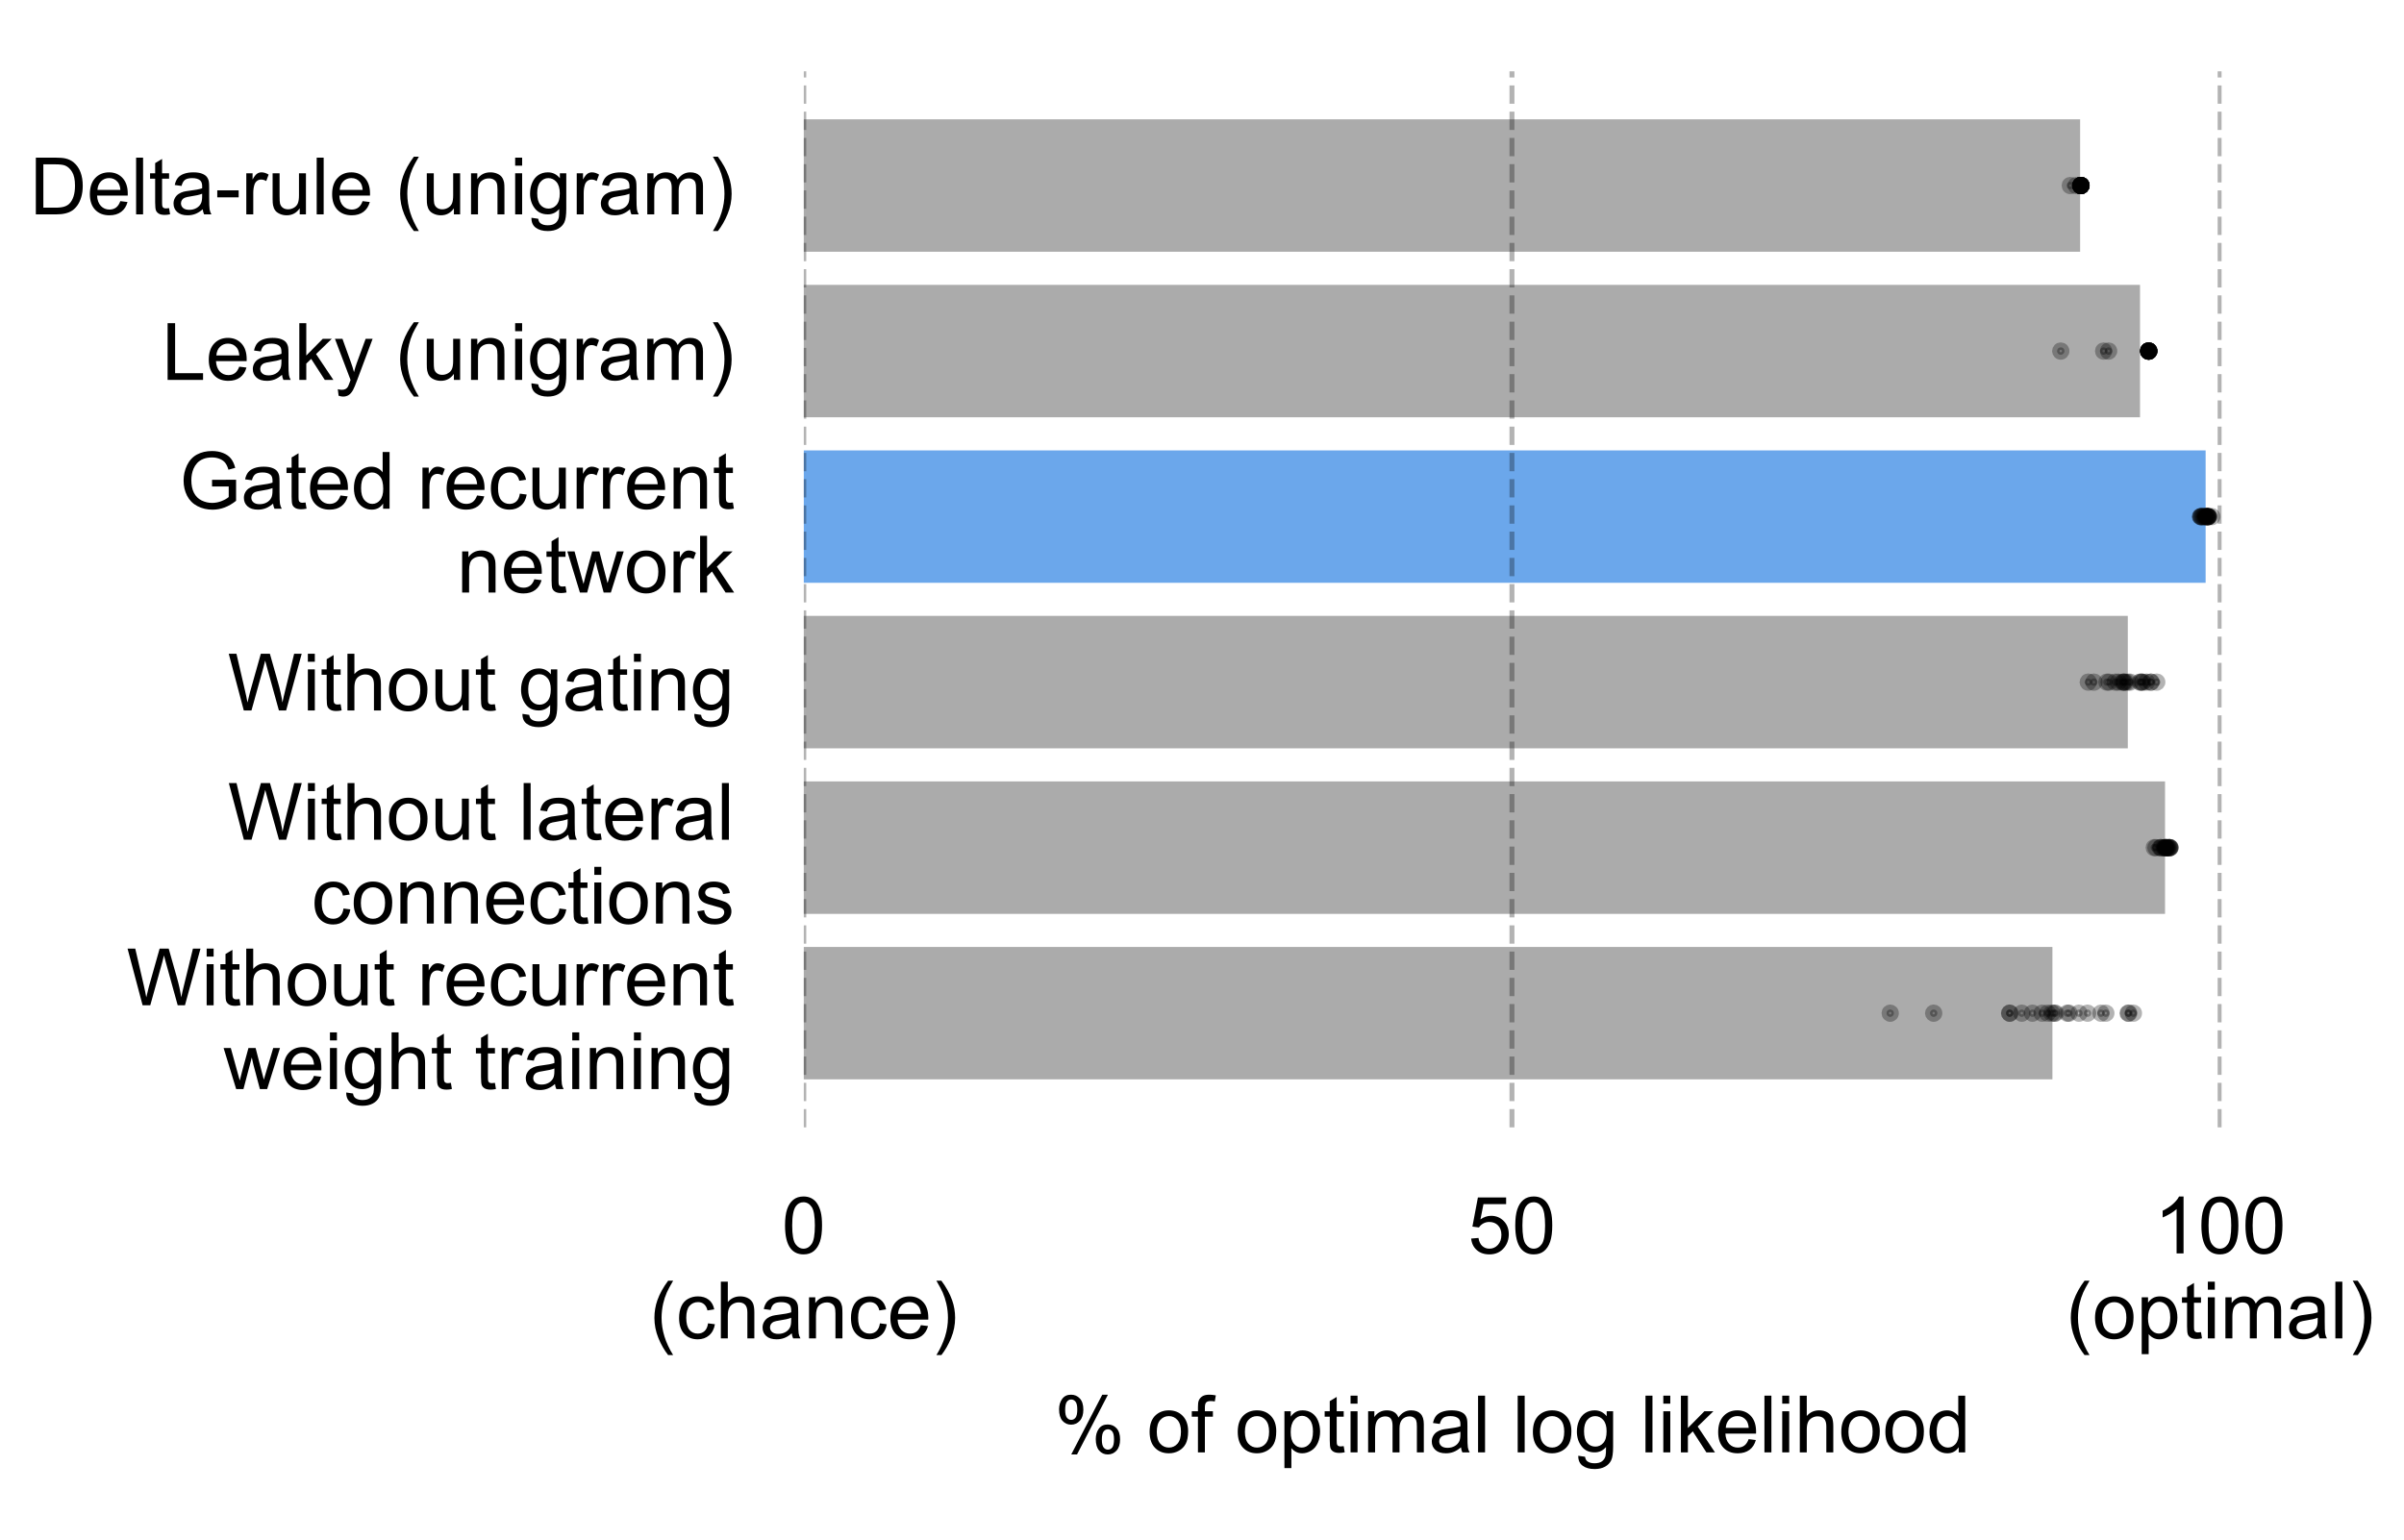 <?xml version="1.0" encoding="utf-8" standalone="no"?>
<!DOCTYPE svg PUBLIC "-//W3C//DTD SVG 1.1//EN"
  "http://www.w3.org/Graphics/SVG/1.1/DTD/svg11.dtd">
<!-- Created with matplotlib (https://matplotlib.org/) -->
<svg height="155.52pt" version="1.1" viewBox="0 0 242.64 155.52" width="242.64pt" xmlns="http://www.w3.org/2000/svg" xmlns:xlink="http://www.w3.org/1999/xlink">
 <defs>
  <style type="text/css">*{stroke-linecap:butt;stroke-linejoin:round;}</style>
 </defs>
 <g id="figure_1">
  <g id="patch_1">
   <path d="M 0 155.52 
L 242.64 155.52 
L 242.64 0 
L 0 0 
z
" style="fill:#ffffff;"/>
  </g>
  <g id="axes_1">
   <g id="patch_2">
    <path d="M 81.128 113.824 
L 224.225 113.824 
L 224.225 7.2 
L 81.128 7.2 
z
" style="fill:#ffffff;"/>
   </g>
   <g id="patch_3">
    <path clip-path="url(#p05c83b5042)" d="M 81.128 12.047 
L 209.951 12.047 
L 209.951 25.416 
L 81.128 25.416 
z
" style="fill:#ababab;"/>
   </g>
   <g id="patch_4">
    <path clip-path="url(#p05c83b5042)" d="M 81.128 28.759 
L 215.996 28.759 
L 215.996 42.129 
L 81.128 42.129 
z
" style="fill:#ababab;"/>
   </g>
   <g id="patch_5">
    <path clip-path="url(#p05c83b5042)" d="M 81.128 45.471 
L 222.618 45.471 
L 222.618 58.841 
L 81.128 58.841 
z
" style="fill:#6ba7eb;"/>
   </g>
   <g id="patch_6">
    <path clip-path="url(#p05c83b5042)" d="M 81.128 62.183 
L 214.762 62.183 
L 214.762 75.553 
L 81.128 75.553 
z
" style="fill:#ababab;"/>
   </g>
   <g id="patch_7">
    <path clip-path="url(#p05c83b5042)" d="M 81.128 78.895 
L 218.522 78.895 
L 218.522 92.265 
L 81.128 92.265 
z
" style="fill:#ababab;"/>
   </g>
   <g id="patch_8">
    <path clip-path="url(#p05c83b5042)" d="M 81.128 95.608 
L 207.153 95.608 
L 207.153 108.977 
L 81.128 108.977 
z
" style="fill:#ababab;"/>
   </g>
   <g id="matplotlib.axis_1">
    <g id="xtick_1">
     <g id="line2d_1">
      <path clip-path="url(#p05c83b5042)" d="M 81.128 113.824 
L 81.128 7.2 
" style="fill:none;stroke:#000000;stroke-dasharray:1.85,0.8;stroke-dashoffset:0;stroke-opacity:0.3;stroke-width:0.5;"/>
     </g>
     <g id="text_1">
      <!-- 0 -->
      <g transform="translate(78.903 126.55)scale(0.08 -0.08)">
       <defs>
        <path d="M 4.156 35.297 
Q 4.156 48 6.766 55.734 
Q 9.375 63.484 14.516 67.672 
Q 19.672 71.875 27.484 71.875 
Q 33.25 71.875 37.594 69.547 
Q 41.938 67.234 44.766 62.859 
Q 47.609 58.5 49.219 52.219 
Q 50.828 45.953 50.828 35.297 
Q 50.828 22.703 48.234 14.969 
Q 45.656 7.234 40.5 3 
Q 35.359 -1.219 27.484 -1.219 
Q 17.141 -1.219 11.234 6.203 
Q 4.156 15.141 4.156 35.297 
z
M 13.188 35.297 
Q 13.188 17.672 17.312 11.828 
Q 21.438 6 27.484 6 
Q 33.547 6 37.672 11.859 
Q 41.797 17.719 41.797 35.297 
Q 41.797 52.984 37.672 58.781 
Q 33.547 64.594 27.391 64.594 
Q 21.344 64.594 17.719 59.469 
Q 13.188 52.938 13.188 35.297 
z
" id="ArialMT-48"/>
       </defs>
       <use xlink:href="#ArialMT-48"/>
      </g>
      <!-- (chance) -->
      <g transform="translate(65.566 135.129)scale(0.08 -0.08)">
       <defs>
        <path d="M 23.391 -21.047 
Q 16.109 -11.859 11.078 0.438 
Q 6.062 12.75 6.062 25.922 
Q 6.062 37.547 9.812 48.188 
Q 14.203 60.547 23.391 72.797 
L 29.688 72.797 
Q 23.781 62.641 21.875 58.297 
Q 18.891 51.562 17.188 44.234 
Q 15.094 35.109 15.094 25.875 
Q 15.094 2.391 29.688 -21.047 
z
" id="ArialMT-40"/>
        <path d="M 40.438 19 
L 49.078 17.875 
Q 47.656 8.938 41.812 3.875 
Q 35.984 -1.172 27.484 -1.172 
Q 16.844 -1.172 10.375 5.781 
Q 3.906 12.75 3.906 25.734 
Q 3.906 34.125 6.688 40.422 
Q 9.469 46.734 15.156 49.875 
Q 20.844 53.031 27.547 53.031 
Q 35.984 53.031 41.359 48.75 
Q 46.734 44.484 48.25 36.625 
L 39.703 35.297 
Q 38.484 40.531 35.375 43.156 
Q 32.281 45.797 27.875 45.797 
Q 21.234 45.797 17.078 41.031 
Q 12.938 36.281 12.938 25.984 
Q 12.938 15.531 16.938 10.797 
Q 20.953 6.062 27.391 6.062 
Q 32.562 6.062 36.031 9.234 
Q 39.5 12.406 40.438 19 
z
" id="ArialMT-99"/>
        <path d="M 6.594 0 
L 6.594 71.578 
L 15.375 71.578 
L 15.375 45.906 
Q 21.531 53.031 30.906 53.031 
Q 36.672 53.031 40.922 50.75 
Q 45.172 48.484 47 44.484 
Q 48.828 40.484 48.828 32.859 
L 48.828 0 
L 40.047 0 
L 40.047 32.859 
Q 40.047 39.453 37.188 42.453 
Q 34.328 45.453 29.109 45.453 
Q 25.203 45.453 21.75 43.422 
Q 18.312 41.406 16.844 37.938 
Q 15.375 34.469 15.375 28.375 
L 15.375 0 
z
" id="ArialMT-104"/>
        <path d="M 40.438 6.391 
Q 35.547 2.25 31.031 0.531 
Q 26.516 -1.172 21.344 -1.172 
Q 12.797 -1.172 8.203 3 
Q 3.609 7.172 3.609 13.672 
Q 3.609 17.484 5.344 20.625 
Q 7.078 23.781 9.891 25.688 
Q 12.703 27.594 16.219 28.562 
Q 18.797 29.25 24.031 29.891 
Q 34.672 31.156 39.703 32.906 
Q 39.75 34.719 39.75 35.203 
Q 39.75 40.578 37.25 42.781 
Q 33.891 45.75 27.25 45.75 
Q 21.047 45.75 18.094 43.578 
Q 15.141 41.406 13.719 35.891 
L 5.125 37.062 
Q 6.297 42.578 8.984 45.969 
Q 11.672 49.359 16.75 51.188 
Q 21.828 53.031 28.516 53.031 
Q 35.156 53.031 39.297 51.469 
Q 43.453 49.906 45.406 47.531 
Q 47.359 45.172 48.141 41.547 
Q 48.578 39.312 48.578 33.453 
L 48.578 21.734 
Q 48.578 9.469 49.141 6.219 
Q 49.703 2.984 51.375 0 
L 42.188 0 
Q 40.828 2.734 40.438 6.391 
z
M 39.703 26.031 
Q 34.906 24.078 25.344 22.703 
Q 19.922 21.922 17.672 20.938 
Q 15.438 19.969 14.203 18.094 
Q 12.984 16.219 12.984 13.922 
Q 12.984 10.406 15.641 8.062 
Q 18.312 5.719 23.438 5.719 
Q 28.516 5.719 32.469 7.938 
Q 36.422 10.156 38.281 14.016 
Q 39.703 17 39.703 22.797 
z
" id="ArialMT-97"/>
        <path d="M 6.594 0 
L 6.594 51.859 
L 14.5 51.859 
L 14.5 44.484 
Q 20.219 53.031 31 53.031 
Q 35.688 53.031 39.625 51.344 
Q 43.562 49.656 45.516 46.922 
Q 47.469 44.188 48.25 40.438 
Q 48.734 37.984 48.734 31.891 
L 48.734 0 
L 39.938 0 
L 39.938 31.547 
Q 39.938 36.922 38.906 39.578 
Q 37.891 42.234 35.281 43.812 
Q 32.672 45.406 29.156 45.406 
Q 23.531 45.406 19.453 41.844 
Q 15.375 38.281 15.375 28.328 
L 15.375 0 
z
" id="ArialMT-110"/>
        <path d="M 42.094 16.703 
L 51.172 15.578 
Q 49.031 7.625 43.219 3.219 
Q 37.406 -1.172 28.375 -1.172 
Q 17 -1.172 10.328 5.828 
Q 3.656 12.844 3.656 25.484 
Q 3.656 38.578 10.391 45.797 
Q 17.141 53.031 27.875 53.031 
Q 38.281 53.031 44.875 45.953 
Q 51.469 38.875 51.469 26.031 
Q 51.469 25.25 51.422 23.688 
L 12.75 23.688 
Q 13.234 15.141 17.578 10.594 
Q 21.922 6.062 28.422 6.062 
Q 33.25 6.062 36.672 8.594 
Q 40.094 11.141 42.094 16.703 
z
M 13.234 30.906 
L 42.188 30.906 
Q 41.609 37.453 38.875 40.719 
Q 34.672 45.797 27.984 45.797 
Q 21.922 45.797 17.797 41.75 
Q 13.672 37.703 13.234 30.906 
z
" id="ArialMT-101"/>
        <path d="M 12.359 -21.047 
L 6.062 -21.047 
Q 20.656 2.391 20.656 25.875 
Q 20.656 35.062 18.562 44.094 
Q 16.891 51.422 13.922 58.156 
Q 12.016 62.547 6.062 72.797 
L 12.359 72.797 
Q 21.531 60.547 25.922 48.188 
Q 29.688 37.547 29.688 25.922 
Q 29.688 12.75 24.625 0.438 
Q 19.578 -11.859 12.359 -21.047 
z
" id="ArialMT-41"/>
       </defs>
       <use xlink:href="#ArialMT-40"/>
       <use x="33.301" xlink:href="#ArialMT-99"/>
       <use x="83.301" xlink:href="#ArialMT-104"/>
       <use x="138.916" xlink:href="#ArialMT-97"/>
       <use x="194.531" xlink:href="#ArialMT-110"/>
       <use x="250.146" xlink:href="#ArialMT-99"/>
       <use x="300.146" xlink:href="#ArialMT-101"/>
       <use x="355.762" xlink:href="#ArialMT-41"/>
      </g>
     </g>
    </g>
    <g id="xtick_2">
     <g id="line2d_2">
      <path clip-path="url(#p05c83b5042)" d="M 152.605 113.824 
L 152.605 7.2 
" style="fill:none;stroke:#000000;stroke-dasharray:1.85,0.8;stroke-dashoffset:0;stroke-opacity:0.3;stroke-width:0.5;"/>
     </g>
     <g id="text_2">
      <!-- 50 -->
      <g transform="translate(148.156 126.55)scale(0.08 -0.08)">
       <defs>
        <path d="M 4.156 18.75 
L 13.375 19.531 
Q 14.406 12.797 18.141 9.391 
Q 21.875 6 27.156 6 
Q 33.5 6 37.891 10.781 
Q 42.281 15.578 42.281 23.484 
Q 42.281 31 38.062 35.344 
Q 33.844 39.703 27 39.703 
Q 22.75 39.703 19.328 37.766 
Q 15.922 35.844 13.969 32.766 
L 5.719 33.844 
L 12.641 70.609 
L 48.25 70.609 
L 48.25 62.203 
L 19.672 62.203 
L 15.828 42.969 
Q 22.266 47.469 29.344 47.469 
Q 38.719 47.469 45.156 40.969 
Q 51.609 34.469 51.609 24.266 
Q 51.609 14.547 45.953 7.469 
Q 39.062 -1.219 27.156 -1.219 
Q 17.391 -1.219 11.203 4.25 
Q 5.031 9.719 4.156 18.75 
z
" id="ArialMT-53"/>
       </defs>
       <use xlink:href="#ArialMT-53"/>
       <use x="55.615" xlink:href="#ArialMT-48"/>
      </g>
     </g>
    </g>
    <g id="xtick_3">
     <g id="line2d_3">
      <path clip-path="url(#p05c83b5042)" d="M 224.082 113.824 
L 224.082 7.2 
" style="fill:none;stroke:#000000;stroke-dasharray:1.85,0.8;stroke-dashoffset:0;stroke-opacity:0.3;stroke-width:0.5;"/>
     </g>
     <g id="text_3">
      <!-- 100 -->
      <g transform="translate(217.409 126.55)scale(0.08 -0.08)">
       <defs>
        <path d="M 37.25 0 
L 28.469 0 
L 28.469 56 
Q 25.297 52.984 20.141 49.953 
Q 14.984 46.922 10.891 45.406 
L 10.891 53.906 
Q 18.266 57.375 23.781 62.297 
Q 29.297 67.234 31.594 71.875 
L 37.25 71.875 
z
" id="ArialMT-49"/>
       </defs>
       <use xlink:href="#ArialMT-49"/>
       <use x="55.615" xlink:href="#ArialMT-48"/>
       <use x="111.23" xlink:href="#ArialMT-48"/>
      </g>
      <!-- (optimal) -->
      <g transform="translate(208.525 135.129)scale(0.08 -0.08)">
       <defs>
        <path d="M 3.328 25.922 
Q 3.328 40.328 11.328 47.266 
Q 18.016 53.031 27.641 53.031 
Q 38.328 53.031 45.109 46.016 
Q 51.906 39.016 51.906 26.656 
Q 51.906 16.656 48.906 10.906 
Q 45.906 5.172 40.156 2 
Q 34.422 -1.172 27.641 -1.172 
Q 16.75 -1.172 10.031 5.812 
Q 3.328 12.797 3.328 25.922 
z
M 12.359 25.922 
Q 12.359 15.969 16.703 11.016 
Q 21.047 6.062 27.641 6.062 
Q 34.188 6.062 38.531 11.031 
Q 42.875 16.016 42.875 26.219 
Q 42.875 35.844 38.5 40.797 
Q 34.125 45.75 27.641 45.75 
Q 21.047 45.75 16.703 40.812 
Q 12.359 35.891 12.359 25.922 
z
" id="ArialMT-111"/>
        <path d="M 6.594 -19.875 
L 6.594 51.859 
L 14.594 51.859 
L 14.594 45.125 
Q 17.438 49.078 21 51.047 
Q 24.562 53.031 29.641 53.031 
Q 36.281 53.031 41.359 49.609 
Q 46.438 46.188 49.016 39.953 
Q 51.609 33.734 51.609 26.312 
Q 51.609 18.359 48.75 11.984 
Q 45.906 5.609 40.453 2.219 
Q 35.016 -1.172 29 -1.172 
Q 24.609 -1.172 21.109 0.688 
Q 17.625 2.547 15.375 5.375 
L 15.375 -19.875 
z
M 14.547 25.641 
Q 14.547 15.625 18.594 10.844 
Q 22.656 6.062 28.422 6.062 
Q 34.281 6.062 38.453 11.016 
Q 42.625 15.969 42.625 26.375 
Q 42.625 36.281 38.547 41.203 
Q 34.469 46.141 28.812 46.141 
Q 23.188 46.141 18.859 40.891 
Q 14.547 35.641 14.547 25.641 
z
" id="ArialMT-112"/>
        <path d="M 25.781 7.859 
L 27.047 0.094 
Q 23.344 -0.688 20.406 -0.688 
Q 15.625 -0.688 12.984 0.828 
Q 10.359 2.344 9.281 4.812 
Q 8.203 7.281 8.203 15.188 
L 8.203 45.016 
L 1.766 45.016 
L 1.766 51.859 
L 8.203 51.859 
L 8.203 64.703 
L 16.938 69.969 
L 16.938 51.859 
L 25.781 51.859 
L 25.781 45.016 
L 16.938 45.016 
L 16.938 14.703 
Q 16.938 10.938 17.406 9.859 
Q 17.875 8.797 18.922 8.156 
Q 19.969 7.516 21.922 7.516 
Q 23.391 7.516 25.781 7.859 
z
" id="ArialMT-116"/>
        <path d="M 6.641 61.469 
L 6.641 71.578 
L 15.438 71.578 
L 15.438 61.469 
z
M 6.641 0 
L 6.641 51.859 
L 15.438 51.859 
L 15.438 0 
z
" id="ArialMT-105"/>
        <path d="M 6.594 0 
L 6.594 51.859 
L 14.453 51.859 
L 14.453 44.578 
Q 16.891 48.391 20.938 50.703 
Q 25 53.031 30.172 53.031 
Q 35.938 53.031 39.625 50.641 
Q 43.312 48.25 44.828 43.953 
Q 50.984 53.031 60.844 53.031 
Q 68.562 53.031 72.703 48.75 
Q 76.859 44.484 76.859 35.594 
L 76.859 0 
L 68.109 0 
L 68.109 32.672 
Q 68.109 37.938 67.25 40.25 
Q 66.406 42.578 64.156 43.984 
Q 61.922 45.406 58.891 45.406 
Q 53.422 45.406 49.797 41.766 
Q 46.188 38.141 46.188 30.125 
L 46.188 0 
L 37.406 0 
L 37.406 33.688 
Q 37.406 39.547 35.25 42.469 
Q 33.109 45.406 28.219 45.406 
Q 24.516 45.406 21.359 43.453 
Q 18.219 41.5 16.797 37.734 
Q 15.375 33.984 15.375 26.906 
L 15.375 0 
z
" id="ArialMT-109"/>
        <path d="M 6.391 0 
L 6.391 71.578 
L 15.188 71.578 
L 15.188 0 
z
" id="ArialMT-108"/>
       </defs>
       <use xlink:href="#ArialMT-40"/>
       <use x="33.301" xlink:href="#ArialMT-111"/>
       <use x="88.916" xlink:href="#ArialMT-112"/>
       <use x="144.531" xlink:href="#ArialMT-116"/>
       <use x="172.314" xlink:href="#ArialMT-105"/>
       <use x="194.531" xlink:href="#ArialMT-109"/>
       <use x="277.832" xlink:href="#ArialMT-97"/>
       <use x="333.447" xlink:href="#ArialMT-108"/>
       <use x="355.664" xlink:href="#ArialMT-41"/>
      </g>
     </g>
    </g>
    <g id="text_4">
     <!-- % of optimal log likelihood -->
     <g transform="translate(106.431 146.636)scale(0.08 -0.08)">
      <defs>
       <path d="M 5.812 54.391 
Q 5.812 62.062 9.672 67.422 
Q 13.531 72.797 20.844 72.797 
Q 27.594 72.797 32 67.984 
Q 36.422 63.188 36.422 53.859 
Q 36.422 44.781 31.953 39.875 
Q 27.484 34.969 20.953 34.969 
Q 14.453 34.969 10.125 39.797 
Q 5.812 44.625 5.812 54.391 
z
M 21.094 66.75 
Q 17.828 66.75 15.656 63.906 
Q 13.484 61.078 13.484 53.516 
Q 13.484 46.625 15.672 43.812 
Q 17.875 41.016 21.094 41.016 
Q 24.422 41.016 26.594 43.844 
Q 28.766 46.688 28.766 54.203 
Q 28.766 61.141 26.562 63.938 
Q 24.359 66.75 21.094 66.75 
z
M 21.141 -2.641 
L 60.297 72.797 
L 67.438 72.797 
L 28.422 -2.641 
z
M 52.094 16.797 
Q 52.094 24.516 55.953 29.859 
Q 59.812 35.203 67.188 35.203 
Q 73.922 35.203 78.344 30.391 
Q 82.766 25.594 82.766 16.266 
Q 82.766 7.172 78.297 2.266 
Q 73.828 -2.641 67.234 -2.641 
Q 60.75 -2.641 56.422 2.219 
Q 52.094 7.078 52.094 16.797 
z
M 67.438 29.156 
Q 64.109 29.156 61.938 26.312 
Q 59.766 23.484 59.766 15.922 
Q 59.766 9.078 61.953 6.25 
Q 64.156 3.422 67.391 3.422 
Q 70.75 3.422 72.922 6.25 
Q 75.094 9.078 75.094 16.609 
Q 75.094 23.531 72.891 26.344 
Q 70.703 29.156 67.438 29.156 
z
" id="ArialMT-37"/>
       <path id="ArialMT-32"/>
       <path d="M 8.688 0 
L 8.688 45.016 
L 0.922 45.016 
L 0.922 51.859 
L 8.688 51.859 
L 8.688 57.375 
Q 8.688 62.594 9.625 65.141 
Q 10.891 68.562 14.078 70.672 
Q 17.281 72.797 23.047 72.797 
Q 26.766 72.797 31.25 71.922 
L 29.938 64.266 
Q 27.203 64.75 24.75 64.75 
Q 20.75 64.75 19.094 63.031 
Q 17.438 61.328 17.438 56.641 
L 17.438 51.859 
L 27.547 51.859 
L 27.547 45.016 
L 17.438 45.016 
L 17.438 0 
z
" id="ArialMT-102"/>
       <path d="M 4.984 -4.297 
L 13.531 -5.562 
Q 14.062 -9.516 16.5 -11.328 
Q 19.781 -13.766 25.438 -13.766 
Q 31.547 -13.766 34.859 -11.328 
Q 38.188 -8.891 39.359 -4.5 
Q 40.047 -1.812 39.984 6.781 
Q 34.234 0 25.641 0 
Q 14.938 0 9.078 7.719 
Q 3.219 15.438 3.219 26.219 
Q 3.219 33.641 5.906 39.906 
Q 8.594 46.188 13.688 49.609 
Q 18.797 53.031 25.688 53.031 
Q 34.859 53.031 40.828 45.609 
L 40.828 51.859 
L 48.922 51.859 
L 48.922 7.031 
Q 48.922 -5.078 46.453 -10.125 
Q 44 -15.188 38.641 -18.109 
Q 33.297 -21.047 25.484 -21.047 
Q 16.219 -21.047 10.5 -16.875 
Q 4.781 -12.703 4.984 -4.297 
z
M 12.25 26.859 
Q 12.25 16.656 16.297 11.969 
Q 20.359 7.281 26.469 7.281 
Q 32.516 7.281 36.609 11.938 
Q 40.719 16.609 40.719 26.562 
Q 40.719 36.078 36.5 40.906 
Q 32.281 45.75 26.312 45.75 
Q 20.453 45.75 16.344 40.984 
Q 12.25 36.234 12.25 26.859 
z
" id="ArialMT-103"/>
       <path d="M 6.641 0 
L 6.641 71.578 
L 15.438 71.578 
L 15.438 30.766 
L 36.234 51.859 
L 47.609 51.859 
L 27.781 32.625 
L 49.609 0 
L 38.766 0 
L 21.625 26.516 
L 15.438 20.562 
L 15.438 0 
z
" id="ArialMT-107"/>
       <path d="M 40.234 0 
L 40.234 6.547 
Q 35.297 -1.172 25.734 -1.172 
Q 19.531 -1.172 14.328 2.25 
Q 9.125 5.672 6.266 11.797 
Q 3.422 17.922 3.422 25.875 
Q 3.422 33.641 6 39.969 
Q 8.594 46.297 13.766 49.656 
Q 18.953 53.031 25.344 53.031 
Q 30.031 53.031 33.688 51.047 
Q 37.359 49.078 39.656 45.906 
L 39.656 71.578 
L 48.391 71.578 
L 48.391 0 
z
M 12.453 25.875 
Q 12.453 15.922 16.641 10.984 
Q 20.844 6.062 26.562 6.062 
Q 32.328 6.062 36.344 10.766 
Q 40.375 15.484 40.375 25.141 
Q 40.375 35.797 36.266 40.766 
Q 32.172 45.75 26.172 45.75 
Q 20.312 45.75 16.375 40.969 
Q 12.453 36.188 12.453 25.875 
z
" id="ArialMT-100"/>
      </defs>
      <use xlink:href="#ArialMT-37"/>
      <use x="88.916" xlink:href="#ArialMT-32"/>
      <use x="116.699" xlink:href="#ArialMT-111"/>
      <use x="172.314" xlink:href="#ArialMT-102"/>
      <use x="200.098" xlink:href="#ArialMT-32"/>
      <use x="227.881" xlink:href="#ArialMT-111"/>
      <use x="283.496" xlink:href="#ArialMT-112"/>
      <use x="339.111" xlink:href="#ArialMT-116"/>
      <use x="366.895" xlink:href="#ArialMT-105"/>
      <use x="389.111" xlink:href="#ArialMT-109"/>
      <use x="472.412" xlink:href="#ArialMT-97"/>
      <use x="528.027" xlink:href="#ArialMT-108"/>
      <use x="550.244" xlink:href="#ArialMT-32"/>
      <use x="578.027" xlink:href="#ArialMT-108"/>
      <use x="600.244" xlink:href="#ArialMT-111"/>
      <use x="655.859" xlink:href="#ArialMT-103"/>
      <use x="711.475" xlink:href="#ArialMT-32"/>
      <use x="739.258" xlink:href="#ArialMT-108"/>
      <use x="761.475" xlink:href="#ArialMT-105"/>
      <use x="783.691" xlink:href="#ArialMT-107"/>
      <use x="833.691" xlink:href="#ArialMT-101"/>
      <use x="889.307" xlink:href="#ArialMT-108"/>
      <use x="911.523" xlink:href="#ArialMT-105"/>
      <use x="933.74" xlink:href="#ArialMT-104"/>
      <use x="989.355" xlink:href="#ArialMT-111"/>
      <use x="1044.971" xlink:href="#ArialMT-111"/>
      <use x="1100.586" xlink:href="#ArialMT-100"/>
     </g>
    </g>
   </g>
   <g id="matplotlib.axis_2">
    <g id="ytick_1">
     <g id="text_5">
      <!-- Delta-rule (unigram) -->
      <g transform="translate(3 21.643)scale(0.08 -0.08)">
       <defs>
        <path d="M 7.719 0 
L 7.719 71.578 
L 32.375 71.578 
Q 40.719 71.578 45.125 70.562 
Q 51.266 69.141 55.609 65.438 
Q 61.281 60.641 64.078 53.188 
Q 66.891 45.75 66.891 36.188 
Q 66.891 28.031 64.984 21.734 
Q 63.094 15.438 60.109 11.297 
Q 57.125 7.172 53.578 4.797 
Q 50.047 2.438 45.047 1.219 
Q 40.047 0 33.547 0 
z
M 17.188 8.453 
L 32.469 8.453 
Q 39.547 8.453 43.578 9.766 
Q 47.609 11.078 50 13.484 
Q 53.375 16.844 55.25 22.531 
Q 57.125 28.219 57.125 36.328 
Q 57.125 47.562 53.438 53.594 
Q 49.75 59.625 44.484 61.672 
Q 40.672 63.141 32.234 63.141 
L 17.188 63.141 
z
" id="ArialMT-68"/>
        <path d="M 3.172 21.484 
L 3.172 30.328 
L 30.172 30.328 
L 30.172 21.484 
z
" id="ArialMT-45"/>
        <path d="M 6.5 0 
L 6.5 51.859 
L 14.406 51.859 
L 14.406 44 
Q 17.438 49.516 20 51.266 
Q 22.562 53.031 25.641 53.031 
Q 30.078 53.031 34.672 50.203 
L 31.641 42.047 
Q 28.422 43.953 25.203 43.953 
Q 22.312 43.953 20.016 42.219 
Q 17.719 40.484 16.75 37.406 
Q 15.281 32.719 15.281 27.156 
L 15.281 0 
z
" id="ArialMT-114"/>
        <path d="M 40.578 0 
L 40.578 7.625 
Q 34.516 -1.172 24.125 -1.172 
Q 19.531 -1.172 15.547 0.578 
Q 11.578 2.344 9.641 5 
Q 7.719 7.672 6.938 11.531 
Q 6.391 14.109 6.391 19.734 
L 6.391 51.859 
L 15.188 51.859 
L 15.188 23.094 
Q 15.188 16.219 15.719 13.812 
Q 16.547 10.359 19.234 8.375 
Q 21.922 6.391 25.875 6.391 
Q 29.828 6.391 33.297 8.422 
Q 36.766 10.453 38.203 13.938 
Q 39.656 17.438 39.656 24.078 
L 39.656 51.859 
L 48.438 51.859 
L 48.438 0 
z
" id="ArialMT-117"/>
       </defs>
       <use xlink:href="#ArialMT-68"/>
       <use x="72.217" xlink:href="#ArialMT-101"/>
       <use x="127.832" xlink:href="#ArialMT-108"/>
       <use x="150.049" xlink:href="#ArialMT-116"/>
       <use x="177.832" xlink:href="#ArialMT-97"/>
       <use x="233.447" xlink:href="#ArialMT-45"/>
       <use x="266.748" xlink:href="#ArialMT-114"/>
       <use x="300.049" xlink:href="#ArialMT-117"/>
       <use x="355.664" xlink:href="#ArialMT-108"/>
       <use x="377.881" xlink:href="#ArialMT-101"/>
       <use x="433.496" xlink:href="#ArialMT-32"/>
       <use x="461.279" xlink:href="#ArialMT-40"/>
       <use x="494.58" xlink:href="#ArialMT-117"/>
       <use x="550.195" xlink:href="#ArialMT-110"/>
       <use x="605.811" xlink:href="#ArialMT-105"/>
       <use x="628.027" xlink:href="#ArialMT-103"/>
       <use x="683.643" xlink:href="#ArialMT-114"/>
       <use x="716.943" xlink:href="#ArialMT-97"/>
       <use x="772.559" xlink:href="#ArialMT-109"/>
       <use x="855.859" xlink:href="#ArialMT-41"/>
      </g>
     </g>
    </g>
    <g id="ytick_2">
     <g id="text_6">
      <!-- Leaky (unigram) -->
      <g transform="translate(16.331 38.356)scale(0.08 -0.08)">
       <defs>
        <path d="M 7.328 0 
L 7.328 71.578 
L 16.797 71.578 
L 16.797 8.453 
L 52.047 8.453 
L 52.047 0 
z
" id="ArialMT-76"/>
        <path d="M 6.203 -19.969 
L 5.219 -11.719 
Q 8.109 -12.5 10.25 -12.5 
Q 13.188 -12.5 14.938 -11.516 
Q 16.703 -10.547 17.828 -8.797 
Q 18.656 -7.469 20.516 -2.25 
Q 20.75 -1.516 21.297 -0.094 
L 1.609 51.859 
L 11.078 51.859 
L 21.875 21.828 
Q 23.969 16.109 25.641 9.812 
Q 27.156 15.875 29.25 21.625 
L 40.328 51.859 
L 49.125 51.859 
L 29.391 -0.875 
Q 26.219 -9.422 24.469 -12.641 
Q 22.125 -17 19.094 -19.016 
Q 16.062 -21.047 11.859 -21.047 
Q 9.328 -21.047 6.203 -19.969 
z
" id="ArialMT-121"/>
       </defs>
       <use xlink:href="#ArialMT-76"/>
       <use x="55.615" xlink:href="#ArialMT-101"/>
       <use x="111.23" xlink:href="#ArialMT-97"/>
       <use x="166.846" xlink:href="#ArialMT-107"/>
       <use x="216.846" xlink:href="#ArialMT-121"/>
       <use x="266.846" xlink:href="#ArialMT-32"/>
       <use x="294.629" xlink:href="#ArialMT-40"/>
       <use x="327.93" xlink:href="#ArialMT-117"/>
       <use x="383.545" xlink:href="#ArialMT-110"/>
       <use x="439.16" xlink:href="#ArialMT-105"/>
       <use x="461.377" xlink:href="#ArialMT-103"/>
       <use x="516.992" xlink:href="#ArialMT-114"/>
       <use x="550.293" xlink:href="#ArialMT-97"/>
       <use x="605.908" xlink:href="#ArialMT-109"/>
       <use x="689.209" xlink:href="#ArialMT-41"/>
      </g>
     </g>
    </g>
    <g id="ytick_3">
     <g id="text_7">
      <!-- Gated recurrent -->
      <g transform="translate(18.105 51.361)scale(0.08 -0.08)">
       <defs>
        <path d="M 41.219 28.078 
L 41.219 36.469 
L 71.531 36.531 
L 71.531 9.969 
Q 64.547 4.391 57.125 1.578 
Q 49.703 -1.219 41.891 -1.219 
Q 31.344 -1.219 22.719 3.297 
Q 14.109 7.812 9.719 16.359 
Q 5.328 24.906 5.328 35.453 
Q 5.328 45.906 9.688 54.953 
Q 14.062 64.016 22.266 68.406 
Q 30.469 72.797 41.156 72.797 
Q 48.922 72.797 55.188 70.281 
Q 61.469 67.781 65.031 63.281 
Q 68.609 58.797 70.453 51.562 
L 61.922 49.219 
Q 60.297 54.688 57.906 57.812 
Q 55.516 60.938 51.062 62.812 
Q 46.625 64.703 41.219 64.703 
Q 34.719 64.703 29.984 62.719 
Q 25.25 60.75 22.344 57.516 
Q 19.438 54.297 17.828 50.438 
Q 15.094 43.797 15.094 36.031 
Q 15.094 26.469 18.391 20.016 
Q 21.688 13.578 27.984 10.453 
Q 34.281 7.328 41.359 7.328 
Q 47.516 7.328 53.375 9.688 
Q 59.234 12.062 62.25 14.75 
L 62.25 28.078 
z
" id="ArialMT-71"/>
       </defs>
       <use xlink:href="#ArialMT-71"/>
       <use x="77.783" xlink:href="#ArialMT-97"/>
       <use x="133.398" xlink:href="#ArialMT-116"/>
       <use x="161.182" xlink:href="#ArialMT-101"/>
       <use x="216.797" xlink:href="#ArialMT-100"/>
       <use x="272.412" xlink:href="#ArialMT-32"/>
       <use x="300.195" xlink:href="#ArialMT-114"/>
       <use x="333.496" xlink:href="#ArialMT-101"/>
       <use x="389.111" xlink:href="#ArialMT-99"/>
       <use x="439.111" xlink:href="#ArialMT-117"/>
       <use x="494.727" xlink:href="#ArialMT-114"/>
       <use x="528.027" xlink:href="#ArialMT-114"/>
       <use x="561.328" xlink:href="#ArialMT-101"/>
       <use x="616.943" xlink:href="#ArialMT-110"/>
       <use x="672.559" xlink:href="#ArialMT-116"/>
      </g>
      <!-- network -->
      <g transform="translate(46.118 59.822)scale(0.08 -0.08)">
       <defs>
        <path d="M 16.156 0 
L 0.297 51.859 
L 9.375 51.859 
L 17.625 21.922 
L 20.703 10.797 
Q 20.906 11.625 23.391 21.484 
L 31.641 51.859 
L 40.672 51.859 
L 48.438 21.781 
L 51.031 11.859 
L 54 21.875 
L 62.891 51.859 
L 71.438 51.859 
L 55.219 0 
L 46.094 0 
L 37.844 31.062 
L 35.844 39.891 
L 25.344 0 
z
" id="ArialMT-119"/>
       </defs>
       <use xlink:href="#ArialMT-110"/>
       <use x="55.615" xlink:href="#ArialMT-101"/>
       <use x="111.23" xlink:href="#ArialMT-116"/>
       <use x="139.014" xlink:href="#ArialMT-119"/>
       <use x="211.23" xlink:href="#ArialMT-111"/>
       <use x="266.846" xlink:href="#ArialMT-114"/>
       <use x="300.146" xlink:href="#ArialMT-107"/>
      </g>
     </g>
    </g>
    <g id="ytick_4">
     <g id="text_8">
      <!-- Without gating -->
      <g transform="translate(22.99 71.731)scale(0.08 -0.08)">
       <defs>
        <path d="M 20.219 0 
L 1.219 71.578 
L 10.938 71.578 
L 21.828 24.656 
Q 23.578 17.281 24.859 10.016 
Q 27.594 21.484 28.078 23.25 
L 41.703 71.578 
L 53.125 71.578 
L 63.375 35.359 
Q 67.234 21.875 68.953 10.016 
Q 70.312 16.797 72.516 25.594 
L 83.734 71.578 
L 93.266 71.578 
L 73.641 0 
L 64.5 0 
L 49.422 54.547 
Q 47.516 61.375 47.172 62.938 
Q 46.047 58.016 45.062 54.547 
L 29.891 0 
z
" id="ArialMT-87"/>
       </defs>
       <use xlink:href="#ArialMT-87"/>
       <use x="94.385" xlink:href="#ArialMT-105"/>
       <use x="116.602" xlink:href="#ArialMT-116"/>
       <use x="144.385" xlink:href="#ArialMT-104"/>
       <use x="200" xlink:href="#ArialMT-111"/>
       <use x="255.615" xlink:href="#ArialMT-117"/>
       <use x="311.23" xlink:href="#ArialMT-116"/>
       <use x="339.014" xlink:href="#ArialMT-32"/>
       <use x="366.797" xlink:href="#ArialMT-103"/>
       <use x="422.412" xlink:href="#ArialMT-97"/>
       <use x="478.027" xlink:href="#ArialMT-116"/>
       <use x="505.811" xlink:href="#ArialMT-105"/>
       <use x="528.027" xlink:href="#ArialMT-110"/>
       <use x="583.643" xlink:href="#ArialMT-103"/>
      </g>
     </g>
    </g>
    <g id="ytick_5">
     <g id="text_9">
      <!-- Without lateral -->
      <g transform="translate(22.998 84.785)scale(0.08 -0.08)">
       <use xlink:href="#ArialMT-87"/>
       <use x="94.385" xlink:href="#ArialMT-105"/>
       <use x="116.602" xlink:href="#ArialMT-116"/>
       <use x="144.385" xlink:href="#ArialMT-104"/>
       <use x="200" xlink:href="#ArialMT-111"/>
       <use x="255.615" xlink:href="#ArialMT-117"/>
       <use x="311.23" xlink:href="#ArialMT-116"/>
       <use x="339.014" xlink:href="#ArialMT-32"/>
       <use x="366.797" xlink:href="#ArialMT-108"/>
       <use x="389.014" xlink:href="#ArialMT-97"/>
       <use x="444.629" xlink:href="#ArialMT-116"/>
       <use x="472.412" xlink:href="#ArialMT-101"/>
       <use x="528.027" xlink:href="#ArialMT-114"/>
       <use x="561.328" xlink:href="#ArialMT-97"/>
       <use x="616.943" xlink:href="#ArialMT-108"/>
      </g>
      <!-- connections -->
      <g transform="translate(31.435 93.247)scale(0.08 -0.08)">
       <defs>
        <path d="M 3.078 15.484 
L 11.766 16.844 
Q 12.5 11.625 15.844 8.844 
Q 19.188 6.062 25.203 6.062 
Q 31.25 6.062 34.172 8.516 
Q 37.109 10.984 37.109 14.312 
Q 37.109 17.281 34.516 19 
Q 32.719 20.172 25.531 21.969 
Q 15.875 24.422 12.141 26.203 
Q 8.406 27.984 6.469 31.125 
Q 4.547 34.281 4.547 38.094 
Q 4.547 41.547 6.125 44.5 
Q 7.719 47.469 10.453 49.422 
Q 12.5 50.922 16.031 51.969 
Q 19.578 53.031 23.641 53.031 
Q 29.734 53.031 34.344 51.266 
Q 38.969 49.516 41.156 46.5 
Q 43.359 43.5 44.188 38.484 
L 35.594 37.312 
Q 35.016 41.312 32.203 43.547 
Q 29.391 45.797 24.266 45.797 
Q 18.219 45.797 15.625 43.797 
Q 13.031 41.797 13.031 39.109 
Q 13.031 37.406 14.109 36.031 
Q 15.188 34.625 17.484 33.688 
Q 18.797 33.203 25.25 31.453 
Q 34.578 28.953 38.25 27.359 
Q 41.938 25.781 44.031 22.75 
Q 46.141 19.734 46.141 15.234 
Q 46.141 10.844 43.578 6.953 
Q 41.016 3.078 36.172 0.953 
Q 31.344 -1.172 25.25 -1.172 
Q 15.141 -1.172 9.844 3.031 
Q 4.547 7.234 3.078 15.484 
z
" id="ArialMT-115"/>
       </defs>
       <use xlink:href="#ArialMT-99"/>
       <use x="50" xlink:href="#ArialMT-111"/>
       <use x="105.615" xlink:href="#ArialMT-110"/>
       <use x="161.23" xlink:href="#ArialMT-110"/>
       <use x="216.846" xlink:href="#ArialMT-101"/>
       <use x="272.461" xlink:href="#ArialMT-99"/>
       <use x="322.461" xlink:href="#ArialMT-116"/>
       <use x="350.244" xlink:href="#ArialMT-105"/>
       <use x="372.461" xlink:href="#ArialMT-111"/>
       <use x="428.076" xlink:href="#ArialMT-110"/>
       <use x="483.691" xlink:href="#ArialMT-115"/>
      </g>
     </g>
    </g>
    <g id="ytick_6">
     <g id="text_10">
      <!-- Without recurrent -->
      <g transform="translate(12.776 101.498)scale(0.08 -0.08)">
       <use xlink:href="#ArialMT-87"/>
       <use x="94.385" xlink:href="#ArialMT-105"/>
       <use x="116.602" xlink:href="#ArialMT-116"/>
       <use x="144.385" xlink:href="#ArialMT-104"/>
       <use x="200" xlink:href="#ArialMT-111"/>
       <use x="255.615" xlink:href="#ArialMT-117"/>
       <use x="311.23" xlink:href="#ArialMT-116"/>
       <use x="339.014" xlink:href="#ArialMT-32"/>
       <use x="366.797" xlink:href="#ArialMT-114"/>
       <use x="400.098" xlink:href="#ArialMT-101"/>
       <use x="455.713" xlink:href="#ArialMT-99"/>
       <use x="505.713" xlink:href="#ArialMT-117"/>
       <use x="561.328" xlink:href="#ArialMT-114"/>
       <use x="594.629" xlink:href="#ArialMT-114"/>
       <use x="627.93" xlink:href="#ArialMT-101"/>
       <use x="683.545" xlink:href="#ArialMT-110"/>
       <use x="739.16" xlink:href="#ArialMT-116"/>
      </g>
      <!-- weight training -->
      <g transform="translate(22.545 109.959)scale(0.08 -0.08)">
       <use xlink:href="#ArialMT-119"/>
       <use x="72.217" xlink:href="#ArialMT-101"/>
       <use x="127.832" xlink:href="#ArialMT-105"/>
       <use x="150.049" xlink:href="#ArialMT-103"/>
       <use x="205.664" xlink:href="#ArialMT-104"/>
       <use x="261.279" xlink:href="#ArialMT-116"/>
       <use x="289.062" xlink:href="#ArialMT-32"/>
       <use x="316.846" xlink:href="#ArialMT-116"/>
       <use x="344.629" xlink:href="#ArialMT-114"/>
       <use x="377.93" xlink:href="#ArialMT-97"/>
       <use x="433.545" xlink:href="#ArialMT-105"/>
       <use x="455.762" xlink:href="#ArialMT-110"/>
       <use x="511.377" xlink:href="#ArialMT-105"/>
       <use x="533.594" xlink:href="#ArialMT-110"/>
       <use x="589.209" xlink:href="#ArialMT-103"/>
      </g>
     </g>
    </g>
   </g>
   <g id="line2d_4">
    <defs>
     <path d="M 0 0.375 
C 0.099 0.375 0.195 0.335 0.265 0.265 
C 0.335 0.195 0.375 0.099 0.375 0 
C 0.375 -0.099 0.335 -0.195 0.265 -0.265 
C 0.195 -0.335 0.099 -0.375 0 -0.375 
C -0.099 -0.375 -0.195 -0.335 -0.265 -0.265 
C -0.335 -0.195 -0.375 -0.099 -0.375 0 
C -0.375 0.099 -0.335 0.195 -0.265 0.265 
C -0.195 0.335 -0.099 0.375 0 0.375 
z
" id="me7278e63f5" style="stroke:#000000;stroke-opacity:0.3;"/>
    </defs>
    <g clip-path="url(#p05c83b5042)">
     <use style="fill-opacity:0.3;stroke:#000000;stroke-opacity:0.3;" x="210.026" xlink:href="#me7278e63f5" y="18.731"/>
     <use style="fill-opacity:0.3;stroke:#000000;stroke-opacity:0.3;" x="216.858" xlink:href="#me7278e63f5" y="35.444"/>
     <use style="fill-opacity:0.3;stroke:#000000;stroke-opacity:0.3;" x="222.309" xlink:href="#me7278e63f5" y="52.156"/>
     <use style="fill-opacity:0.3;stroke:#000000;stroke-opacity:0.3;" x="217.116" xlink:href="#me7278e63f5" y="68.868"/>
     <use style="fill-opacity:0.3;stroke:#000000;stroke-opacity:0.3;" x="217.605" xlink:href="#me7278e63f5" y="85.58"/>
     <use style="fill-opacity:0.3;stroke:#000000;stroke-opacity:0.3;" x="215.327" xlink:href="#me7278e63f5" y="102.293"/>
    </g>
   </g>
   <g id="line2d_5">
    <g clip-path="url(#p05c83b5042)">
     <use style="fill-opacity:0.3;stroke:#000000;stroke-opacity:0.3;" x="210.035" xlink:href="#me7278e63f5" y="18.731"/>
     <use style="fill-opacity:0.3;stroke:#000000;stroke-opacity:0.3;" x="216.874" xlink:href="#me7278e63f5" y="35.444"/>
     <use style="fill-opacity:0.3;stroke:#000000;stroke-opacity:0.3;" x="222.931" xlink:href="#me7278e63f5" y="52.156"/>
     <use style="fill-opacity:0.3;stroke:#000000;stroke-opacity:0.3;" x="214.521" xlink:href="#me7278e63f5" y="68.868"/>
     <use style="fill-opacity:0.3;stroke:#000000;stroke-opacity:0.3;" x="219.009" xlink:href="#me7278e63f5" y="85.58"/>
     <use style="fill-opacity:0.3;stroke:#000000;stroke-opacity:0.3;" x="206.665" xlink:href="#me7278e63f5" y="102.293"/>
    </g>
   </g>
   <g id="line2d_6">
    <g clip-path="url(#p05c83b5042)">
     <use style="fill-opacity:0.3;stroke:#000000;stroke-opacity:0.3;" x="210.035" xlink:href="#me7278e63f5" y="18.731"/>
     <use style="fill-opacity:0.3;stroke:#000000;stroke-opacity:0.3;" x="207.996" xlink:href="#me7278e63f5" y="35.444"/>
     <use style="fill-opacity:0.3;stroke:#000000;stroke-opacity:0.3;" x="222.116" xlink:href="#me7278e63f5" y="52.156"/>
     <use style="fill-opacity:0.3;stroke:#000000;stroke-opacity:0.3;" x="216.27" xlink:href="#me7278e63f5" y="68.868"/>
     <use style="fill-opacity:0.3;stroke:#000000;stroke-opacity:0.3;" x="218.638" xlink:href="#me7278e63f5" y="85.58"/>
     <use style="fill-opacity:0.3;stroke:#000000;stroke-opacity:0.3;" x="209.829" xlink:href="#me7278e63f5" y="102.293"/>
    </g>
   </g>
   <g id="line2d_7">
    <g clip-path="url(#p05c83b5042)">
     <use style="fill-opacity:0.3;stroke:#000000;stroke-opacity:0.3;" x="210.034" xlink:href="#me7278e63f5" y="18.731"/>
     <use style="fill-opacity:0.3;stroke:#000000;stroke-opacity:0.3;" x="216.876" xlink:href="#me7278e63f5" y="35.444"/>
     <use style="fill-opacity:0.3;stroke:#000000;stroke-opacity:0.3;" x="222.912" xlink:href="#me7278e63f5" y="52.156"/>
     <use style="fill-opacity:0.3;stroke:#000000;stroke-opacity:0.3;" x="214.221" xlink:href="#me7278e63f5" y="68.868"/>
     <use style="fill-opacity:0.3;stroke:#000000;stroke-opacity:0.3;" x="218.993" xlink:href="#me7278e63f5" y="85.58"/>
     <use style="fill-opacity:0.3;stroke:#000000;stroke-opacity:0.3;" x="207.33" xlink:href="#me7278e63f5" y="102.293"/>
    </g>
   </g>
   <g id="line2d_8">
    <g clip-path="url(#p05c83b5042)">
     <use style="fill-opacity:0.3;stroke:#000000;stroke-opacity:0.3;" x="210.036" xlink:href="#me7278e63f5" y="18.731"/>
     <use style="fill-opacity:0.3;stroke:#000000;stroke-opacity:0.3;" x="216.917" xlink:href="#me7278e63f5" y="35.444"/>
     <use style="fill-opacity:0.3;stroke:#000000;stroke-opacity:0.3;" x="222.614" xlink:href="#me7278e63f5" y="52.156"/>
     <use style="fill-opacity:0.3;stroke:#000000;stroke-opacity:0.3;" x="213.508" xlink:href="#me7278e63f5" y="68.868"/>
     <use style="fill-opacity:0.3;stroke:#000000;stroke-opacity:0.3;" x="217.432" xlink:href="#me7278e63f5" y="85.58"/>
     <use style="fill-opacity:0.3;stroke:#000000;stroke-opacity:0.3;" x="207.09" xlink:href="#me7278e63f5" y="102.293"/>
    </g>
   </g>
   <g id="line2d_9">
    <g clip-path="url(#p05c83b5042)">
     <use style="fill-opacity:0.3;stroke:#000000;stroke-opacity:0.3;" x="209.978" xlink:href="#me7278e63f5" y="18.731"/>
     <use style="fill-opacity:0.3;stroke:#000000;stroke-opacity:0.3;" x="216.866" xlink:href="#me7278e63f5" y="35.444"/>
     <use style="fill-opacity:0.3;stroke:#000000;stroke-opacity:0.3;" x="222.729" xlink:href="#me7278e63f5" y="52.156"/>
     <use style="fill-opacity:0.3;stroke:#000000;stroke-opacity:0.3;" x="217.076" xlink:href="#me7278e63f5" y="68.868"/>
     <use style="fill-opacity:0.3;stroke:#000000;stroke-opacity:0.3;" x="218.836" xlink:href="#me7278e63f5" y="85.58"/>
     <use style="fill-opacity:0.3;stroke:#000000;stroke-opacity:0.3;" x="202.838" xlink:href="#me7278e63f5" y="102.293"/>
    </g>
   </g>
   <g id="line2d_10">
    <g clip-path="url(#p05c83b5042)">
     <use style="fill-opacity:0.3;stroke:#000000;stroke-opacity:0.3;" x="210.03" xlink:href="#me7278e63f5" y="18.731"/>
     <use style="fill-opacity:0.3;stroke:#000000;stroke-opacity:0.3;" x="216.876" xlink:href="#me7278e63f5" y="35.444"/>
     <use style="fill-opacity:0.3;stroke:#000000;stroke-opacity:0.3;" x="222.194" xlink:href="#me7278e63f5" y="52.156"/>
     <use style="fill-opacity:0.3;stroke:#000000;stroke-opacity:0.3;" x="215.988" xlink:href="#me7278e63f5" y="68.868"/>
     <use style="fill-opacity:0.3;stroke:#000000;stroke-opacity:0.3;" x="218.704" xlink:href="#me7278e63f5" y="85.58"/>
     <use style="fill-opacity:0.3;stroke:#000000;stroke-opacity:0.3;" x="214.788" xlink:href="#me7278e63f5" y="102.293"/>
    </g>
   </g>
   <g id="line2d_11">
    <g clip-path="url(#p05c83b5042)">
     <use style="fill-opacity:0.3;stroke:#000000;stroke-opacity:0.3;" x="210.034" xlink:href="#me7278e63f5" y="18.731"/>
     <use style="fill-opacity:0.3;stroke:#000000;stroke-opacity:0.3;" x="216.869" xlink:href="#me7278e63f5" y="35.444"/>
     <use style="fill-opacity:0.3;stroke:#000000;stroke-opacity:0.3;" x="222.809" xlink:href="#me7278e63f5" y="52.156"/>
     <use style="fill-opacity:0.3;stroke:#000000;stroke-opacity:0.3;" x="212.87" xlink:href="#me7278e63f5" y="68.868"/>
     <use style="fill-opacity:0.3;stroke:#000000;stroke-opacity:0.3;" x="218.535" xlink:href="#me7278e63f5" y="85.58"/>
     <use style="fill-opacity:0.3;stroke:#000000;stroke-opacity:0.3;" x="195.168" xlink:href="#me7278e63f5" y="102.293"/>
    </g>
   </g>
   <g id="line2d_12">
    <g clip-path="url(#p05c83b5042)">
     <use style="fill-opacity:0.3;stroke:#000000;stroke-opacity:0.3;" x="210.035" xlink:href="#me7278e63f5" y="18.731"/>
     <use style="fill-opacity:0.3;stroke:#000000;stroke-opacity:0.3;" x="216.832" xlink:href="#me7278e63f5" y="35.444"/>
     <use style="fill-opacity:0.3;stroke:#000000;stroke-opacity:0.3;" x="222.093" xlink:href="#me7278e63f5" y="52.156"/>
     <use style="fill-opacity:0.3;stroke:#000000;stroke-opacity:0.3;" x="213.797" xlink:href="#me7278e63f5" y="68.868"/>
     <use style="fill-opacity:0.3;stroke:#000000;stroke-opacity:0.3;" x="218.912" xlink:href="#me7278e63f5" y="85.58"/>
     <use style="fill-opacity:0.3;stroke:#000000;stroke-opacity:0.3;" x="208.648" xlink:href="#me7278e63f5" y="102.293"/>
    </g>
   </g>
   <g id="line2d_13">
    <g clip-path="url(#p05c83b5042)">
     <use style="fill-opacity:0.3;stroke:#000000;stroke-opacity:0.3;" x="210.034" xlink:href="#me7278e63f5" y="18.731"/>
     <use style="fill-opacity:0.3;stroke:#000000;stroke-opacity:0.3;" x="216.868" xlink:href="#me7278e63f5" y="35.444"/>
     <use style="fill-opacity:0.3;stroke:#000000;stroke-opacity:0.3;" x="222.178" xlink:href="#me7278e63f5" y="52.156"/>
     <use style="fill-opacity:0.3;stroke:#000000;stroke-opacity:0.3;" x="211.343" xlink:href="#me7278e63f5" y="68.868"/>
     <use style="fill-opacity:0.3;stroke:#000000;stroke-opacity:0.3;" x="219.031" xlink:href="#me7278e63f5" y="85.58"/>
     <use style="fill-opacity:0.3;stroke:#000000;stroke-opacity:0.3;" x="212.052" xlink:href="#me7278e63f5" y="102.293"/>
    </g>
   </g>
   <g id="line2d_14">
    <g clip-path="url(#p05c83b5042)">
     <use style="fill-opacity:0.3;stroke:#000000;stroke-opacity:0.3;" x="210.034" xlink:href="#me7278e63f5" y="18.731"/>
     <use style="fill-opacity:0.3;stroke:#000000;stroke-opacity:0.3;" x="212.824" xlink:href="#me7278e63f5" y="35.444"/>
     <use style="fill-opacity:0.3;stroke:#000000;stroke-opacity:0.3;" x="222.561" xlink:href="#me7278e63f5" y="52.156"/>
     <use style="fill-opacity:0.3;stroke:#000000;stroke-opacity:0.3;" x="216.069" xlink:href="#me7278e63f5" y="68.868"/>
     <use style="fill-opacity:0.3;stroke:#000000;stroke-opacity:0.3;" x="218.782" xlink:href="#me7278e63f5" y="85.58"/>
     <use style="fill-opacity:0.3;stroke:#000000;stroke-opacity:0.3;" x="205.141" xlink:href="#me7278e63f5" y="102.293"/>
    </g>
   </g>
   <g id="line2d_15">
    <g clip-path="url(#p05c83b5042)">
     <use style="fill-opacity:0.3;stroke:#000000;stroke-opacity:0.3;" x="210.033" xlink:href="#me7278e63f5" y="18.731"/>
     <use style="fill-opacity:0.3;stroke:#000000;stroke-opacity:0.3;" x="216.879" xlink:href="#me7278e63f5" y="35.444"/>
     <use style="fill-opacity:0.3;stroke:#000000;stroke-opacity:0.3;" x="222.387" xlink:href="#me7278e63f5" y="52.156"/>
     <use style="fill-opacity:0.3;stroke:#000000;stroke-opacity:0.3;" x="214.355" xlink:href="#me7278e63f5" y="68.868"/>
     <use style="fill-opacity:0.3;stroke:#000000;stroke-opacity:0.3;" x="218.542" xlink:href="#me7278e63f5" y="85.58"/>
     <use style="fill-opacity:0.3;stroke:#000000;stroke-opacity:0.3;" x="212.544" xlink:href="#me7278e63f5" y="102.293"/>
    </g>
   </g>
   <g id="line2d_16">
    <g clip-path="url(#p05c83b5042)">
     <use style="fill-opacity:0.3;stroke:#000000;stroke-opacity:0.3;" x="210.033" xlink:href="#me7278e63f5" y="18.731"/>
     <use style="fill-opacity:0.3;stroke:#000000;stroke-opacity:0.3;" x="212.322" xlink:href="#me7278e63f5" y="35.444"/>
     <use style="fill-opacity:0.3;stroke:#000000;stroke-opacity:0.3;" x="222.812" xlink:href="#me7278e63f5" y="52.156"/>
     <use style="fill-opacity:0.3;stroke:#000000;stroke-opacity:0.3;" x="216.201" xlink:href="#me7278e63f5" y="68.868"/>
     <use style="fill-opacity:0.3;stroke:#000000;stroke-opacity:0.3;" x="218.388" xlink:href="#me7278e63f5" y="85.58"/>
     <use style="fill-opacity:0.3;stroke:#000000;stroke-opacity:0.3;" x="204.062" xlink:href="#me7278e63f5" y="102.293"/>
    </g>
   </g>
   <g id="line2d_17">
    <g clip-path="url(#p05c83b5042)">
     <use style="fill-opacity:0.3;stroke:#000000;stroke-opacity:0.3;" x="210.035" xlink:href="#me7278e63f5" y="18.731"/>
     <use style="fill-opacity:0.3;stroke:#000000;stroke-opacity:0.3;" x="216.86" xlink:href="#me7278e63f5" y="35.444"/>
     <use style="fill-opacity:0.3;stroke:#000000;stroke-opacity:0.3;" x="222.887" xlink:href="#me7278e63f5" y="52.156"/>
     <use style="fill-opacity:0.3;stroke:#000000;stroke-opacity:0.3;" x="214.383" xlink:href="#me7278e63f5" y="68.868"/>
     <use style="fill-opacity:0.3;stroke:#000000;stroke-opacity:0.3;" x="218.981" xlink:href="#me7278e63f5" y="85.58"/>
     <use style="fill-opacity:0.3;stroke:#000000;stroke-opacity:0.3;" x="202.843" xlink:href="#me7278e63f5" y="102.293"/>
    </g>
   </g>
   <g id="line2d_18">
    <g clip-path="url(#p05c83b5042)">
     <use style="fill-opacity:0.3;stroke:#000000;stroke-opacity:0.3;" x="208.957" xlink:href="#me7278e63f5" y="18.731"/>
     <use style="fill-opacity:0.3;stroke:#000000;stroke-opacity:0.3;" x="216.858" xlink:href="#me7278e63f5" y="35.444"/>
     <use style="fill-opacity:0.3;stroke:#000000;stroke-opacity:0.3;" x="222.644" xlink:href="#me7278e63f5" y="52.156"/>
     <use style="fill-opacity:0.3;stroke:#000000;stroke-opacity:0.3;" x="212.652" xlink:href="#me7278e63f5" y="68.868"/>
     <use style="fill-opacity:0.3;stroke:#000000;stroke-opacity:0.3;" x="218.606" xlink:href="#me7278e63f5" y="85.58"/>
     <use style="fill-opacity:0.3;stroke:#000000;stroke-opacity:0.3;" x="206.112" xlink:href="#me7278e63f5" y="102.293"/>
    </g>
   </g>
   <g id="line2d_19">
    <g clip-path="url(#p05c83b5042)">
     <use style="fill-opacity:0.3;stroke:#000000;stroke-opacity:0.3;" x="210.03" xlink:href="#me7278e63f5" y="18.731"/>
     <use style="fill-opacity:0.3;stroke:#000000;stroke-opacity:0.3;" x="216.866" xlink:href="#me7278e63f5" y="35.444"/>
     <use style="fill-opacity:0.3;stroke:#000000;stroke-opacity:0.3;" x="222.846" xlink:href="#me7278e63f5" y="52.156"/>
     <use style="fill-opacity:0.3;stroke:#000000;stroke-opacity:0.3;" x="217.683" xlink:href="#me7278e63f5" y="68.868"/>
     <use style="fill-opacity:0.3;stroke:#000000;stroke-opacity:0.3;" x="218.102" xlink:href="#me7278e63f5" y="85.58"/>
     <use style="fill-opacity:0.3;stroke:#000000;stroke-opacity:0.3;" x="190.781" xlink:href="#me7278e63f5" y="102.293"/>
    </g>
   </g>
   <g id="line2d_20">
    <g clip-path="url(#p05c83b5042)">
     <use style="fill-opacity:0.3;stroke:#000000;stroke-opacity:0.3;" x="210.028" xlink:href="#me7278e63f5" y="18.731"/>
     <use style="fill-opacity:0.3;stroke:#000000;stroke-opacity:0.3;" x="216.867" xlink:href="#me7278e63f5" y="35.444"/>
     <use style="fill-opacity:0.3;stroke:#000000;stroke-opacity:0.3;" x="223.248" xlink:href="#me7278e63f5" y="52.156"/>
     <use style="fill-opacity:0.3;stroke:#000000;stroke-opacity:0.3;" x="210.772" xlink:href="#me7278e63f5" y="68.868"/>
     <use style="fill-opacity:0.3;stroke:#000000;stroke-opacity:0.3;" x="218.495" xlink:href="#me7278e63f5" y="85.58"/>
     <use style="fill-opacity:0.3;stroke:#000000;stroke-opacity:0.3;" x="214.854" xlink:href="#me7278e63f5" y="102.293"/>
    </g>
   </g>
   <g id="line2d_21">
    <g clip-path="url(#p05c83b5042)">
     <use style="fill-opacity:0.3;stroke:#000000;stroke-opacity:0.3;" x="210.036" xlink:href="#me7278e63f5" y="18.731"/>
     <use style="fill-opacity:0.3;stroke:#000000;stroke-opacity:0.3;" x="216.866" xlink:href="#me7278e63f5" y="35.444"/>
     <use style="fill-opacity:0.3;stroke:#000000;stroke-opacity:0.3;" x="222.762" xlink:href="#me7278e63f5" y="52.156"/>
     <use style="fill-opacity:0.3;stroke:#000000;stroke-opacity:0.3;" x="216.657" xlink:href="#me7278e63f5" y="68.868"/>
     <use style="fill-opacity:0.3;stroke:#000000;stroke-opacity:0.3;" x="218.158" xlink:href="#me7278e63f5" y="85.58"/>
     <use style="fill-opacity:0.3;stroke:#000000;stroke-opacity:0.3;" x="207.455" xlink:href="#me7278e63f5" y="102.293"/>
    </g>
   </g>
   <g id="line2d_22">
    <g clip-path="url(#p05c83b5042)">
     <use style="fill-opacity:0.3;stroke:#000000;stroke-opacity:0.3;" x="210.012" xlink:href="#me7278e63f5" y="18.731"/>
     <use style="fill-opacity:0.3;stroke:#000000;stroke-opacity:0.3;" x="216.87" xlink:href="#me7278e63f5" y="35.444"/>
     <use style="fill-opacity:0.3;stroke:#000000;stroke-opacity:0.3;" x="222.486" xlink:href="#me7278e63f5" y="52.156"/>
     <use style="fill-opacity:0.3;stroke:#000000;stroke-opacity:0.3;" x="215.002" xlink:href="#me7278e63f5" y="68.868"/>
     <use style="fill-opacity:0.3;stroke:#000000;stroke-opacity:0.3;" x="218.653" xlink:href="#me7278e63f5" y="85.58"/>
     <use style="fill-opacity:0.3;stroke:#000000;stroke-opacity:0.3;" x="208.829" xlink:href="#me7278e63f5" y="102.293"/>
    </g>
   </g>
   <g id="line2d_23">
    <g clip-path="url(#p05c83b5042)">
     <use style="fill-opacity:0.3;stroke:#000000;stroke-opacity:0.3;" x="209.552" xlink:href="#me7278e63f5" y="18.731"/>
     <use style="fill-opacity:0.3;stroke:#000000;stroke-opacity:0.3;" x="216.876" xlink:href="#me7278e63f5" y="35.444"/>
     <use style="fill-opacity:0.3;stroke:#000000;stroke-opacity:0.3;" x="222.836" xlink:href="#me7278e63f5" y="52.156"/>
     <use style="fill-opacity:0.3;stroke:#000000;stroke-opacity:0.3;" x="214.75" xlink:href="#me7278e63f5" y="68.868"/>
     <use style="fill-opacity:0.3;stroke:#000000;stroke-opacity:0.3;" x="218.03" xlink:href="#me7278e63f5" y="85.58"/>
     <use style="fill-opacity:0.3;stroke:#000000;stroke-opacity:0.3;" x="210.702" xlink:href="#me7278e63f5" y="102.293"/>
    </g>
   </g>
  </g>
 </g>
 <defs>
  <clipPath id="p05c83b5042">
   <rect height="106.624" width="143.098" x="81.128" y="7.2"/>
  </clipPath>
 </defs>
</svg>
